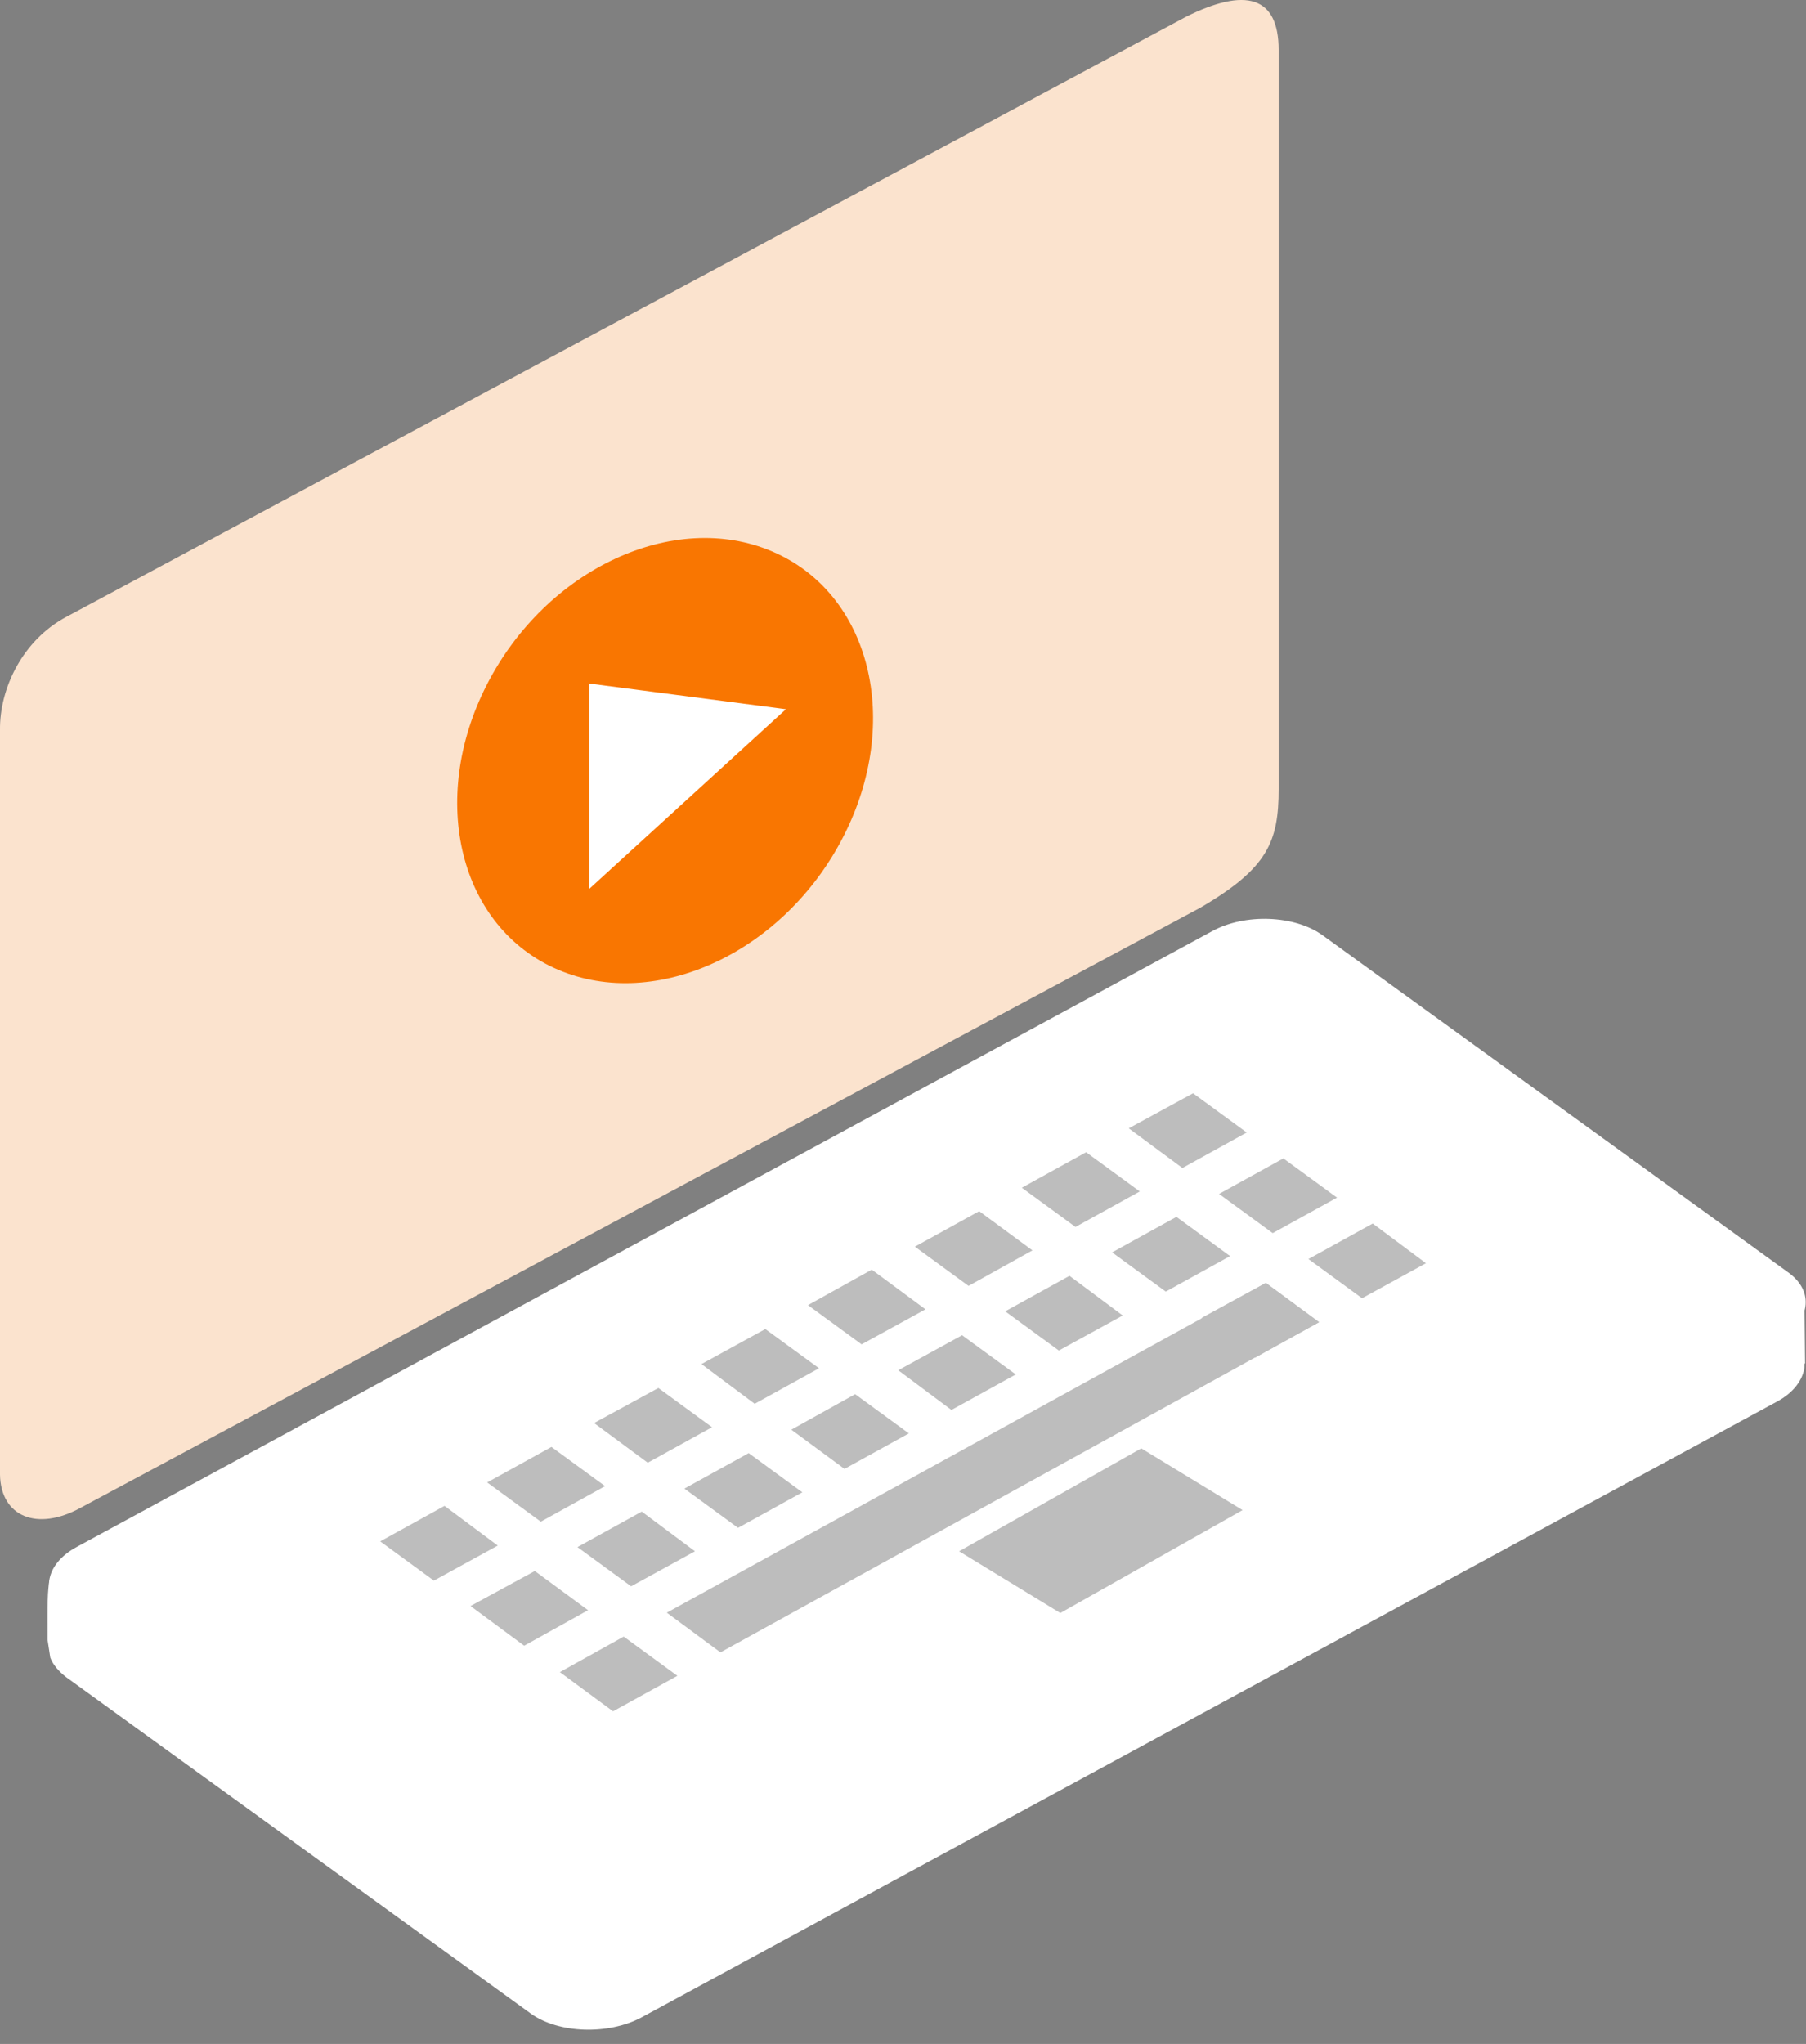 <svg width="38" height="43" viewBox="0 0 38 43" version="1.1" xmlns="http://www.w3.org/2000/svg" xmlns:xlink="http://www.w3.org/1999/xlink">
<rect x="0" y="0" width="38" height="43" fill="#808080" stroke="none"/>
<title>lappy</title>
<desc>Created using Figma</desc>
<g id="Canvas" transform="translate(-9815 1379)">
<g id="lappy">
<g id="Vector">
<use xlink:href="#path0_fill" transform="translate(9816 -1359.26)" fill="#FFFFFF"/>
<mask id="mask0_outline_ins">
<use xlink:href="#path0_fill" fill="white" transform="translate(9816 -1359.26)"/>
</mask>
<g mask="url(#mask0_outline_ins)">
<use xlink:href="#path1_stroke_2x" transform="translate(9816 -1359.26)" fill="#333333"/>
</g>
</g>
<g id="Vector">
<use xlink:href="#path2_fill" transform="translate(9815 -1379)" fill="#FBE3CE"/>
<mask id="mask1_outline_ins">
<use xlink:href="#path2_fill" fill="white" transform="translate(9815 -1379)"/>
</mask>
<g mask="url(#mask1_outline_ins)">
<use xlink:href="#path3_stroke_2x" transform="translate(9815 -1379)" fill="#333333"/>
</g>
</g>
<g id="Group">
<g id="Vector">
<use xlink:href="#path4_fill" transform="translate(9816.03 -1359.67)" fill="#FFFFFF"/>
<mask id="mask2_outline_ins">
<use xlink:href="#path4_fill" fill="white" transform="translate(9816.03 -1359.67)"/>
</mask>
<g mask="url(#mask2_outline_ins)">
<use xlink:href="#path5_stroke_2x" transform="translate(9816.03 -1359.67)" fill="#333333"/>
</g>
</g>
<g id="keys">
<g id="Vector">
<use xlink:href="#path6_fill" transform="translate(9823 -1347.32)" fill="#BDBDBD"/>
</g>
<g id="Vector">
<use xlink:href="#path7_fill" transform="translate(9825.25 -1348.56)" fill="#BDBDBD"/>
</g>
<g id="Vector">
<use xlink:href="#path8_fill" transform="translate(9827.5 -1349.8)" fill="#BDBDBD"/>
</g>
<g id="Vector">
<use xlink:href="#path9_fill" transform="translate(9829.76 -1351.04)" fill="#BDBDBD"/>
</g>
<g id="Vector">
<use xlink:href="#path10_fill" transform="translate(9832 -1352.29)" fill="#BDBDBD"/>
</g>
<g id="Vector">
<use xlink:href="#path11_fill" transform="translate(9834.25 -1353.52)" fill="#BDBDBD"/>
</g>
<g id="Vector">
<use xlink:href="#path12_fill" transform="translate(9836.5 -1354.76)" fill="#BDBDBD"/>
</g>
<g id="Vector">
<use xlink:href="#path13_fill" transform="translate(9838.75 -1356)" fill="#BDBDBD"/>
</g>
<g id="Vector">
<use xlink:href="#path14_fill" transform="translate(9824.9 -1345.95)" fill="#BDBDBD"/>
</g>
<g id="Vector">
<use xlink:href="#path15_fill" transform="translate(9827.15 -1347.2)" fill="#BDBDBD"/>
</g>
<g id="Vector">
<use xlink:href="#path16_fill" transform="translate(9829.4 -1348.43)" fill="#BDBDBD"/>
</g>
<g id="Vector">
<use xlink:href="#path17_fill" transform="translate(9831.65 -1349.67)" fill="#BDBDBD"/>
</g>
<g id="Vector">
<use xlink:href="#path18_fill" transform="translate(9833.9 -1350.91)" fill="#BDBDBD"/>
</g>
<g id="Vector">
<use xlink:href="#path19_fill" transform="translate(9836.15 -1352.16)" fill="#BDBDBD"/>
</g>
<g id="Vector">
<use xlink:href="#path20_fill" transform="translate(9838.4 -1353.4)" fill="#BDBDBD"/>
</g>
<g id="Vector">
<use xlink:href="#path21_fill" transform="translate(9840.65 -1354.63)" fill="#BDBDBD"/>
</g>
<g id="Vector">
<use xlink:href="#path22_fill" transform="translate(9826.78 -1344.57)" fill="#BDBDBD"/>
</g>
<g id="Vector">
<use xlink:href="#path23_fill" transform="translate(9829.03 -1352.01)" fill="#BDBDBD"/>
</g>
<g id="Vector">
<use xlink:href="#path24_fill" transform="translate(9840.28 -1352.01)" fill="#BDBDBD"/>
</g>
<g id="Vector">
<use xlink:href="#path25_fill" transform="translate(9842.53 -1353.26)" fill="#BDBDBD"/>
</g>
<g id="Vector">
<use xlink:href="#path26_fill" transform="translate(9835.18 -1348.53)" fill="#BDBDBD"/>
</g>
</g>
</g>
<g id="Group 2">
<g id="Ellipse">
<use xlink:href="#path27_fill" transform="matrix(0.92 0.393 -0.456 0.89 9827.5 -1369)" fill="#F97601"/>
</g>
<g id="Vector 2">
<use xlink:href="#path28_fill" transform="translate(9827.4 -1364.62)" fill="#FFFFFF"/>
</g>
</g>
</g>
</g>
<defs>
<path id="path0_fill" d="M 36.981 8.937L 36.969 7.76C 36.764 8.213 36.65 7.587 36.375 7.383L 26.831 0.339C 26.248 -0.081 25.197 -0.115 24.5 0.26L 0.623 13.206C 0.057 13.206 0.001 13.26 0 14.26L 0.001 14.76L 0.058 15.133C 0.115 15.28 0.229 15.416 0.389 15.541L 10.168 22.621C 10.751 23.041 11.802 23.075 12.499 22.701L 36.375 9.754C 36.741 9.561 36.935 9.289 36.969 9.017L 36.969 8.948C 36.981 8.948 36.981 8.948 36.981 8.937Z"/>
<path id="path1_stroke_2x" d="M 36.981 8.937L 37.731 8.937L 37.731 8.93L 36.981 8.937ZM 36.969 7.76L 37.719 7.752L 36.286 7.45L 36.969 7.76ZM 36.375 7.383L 36.823 6.781L 36.821 6.779L 36.375 7.383ZM 26.831 0.339L 27.276 -0.264L 27.269 -0.269L 26.831 0.339ZM 24.5 0.26L 24.145 -0.401L 24.143 -0.4L 24.5 0.26ZM 0.623 13.206L 0.623 13.956L 0.814 13.956L 0.981 13.866L 0.623 13.206ZM 0 14.26L -0.75 14.259L -0.75 14.261L 0 14.26ZM 0.001 14.76L -0.749 14.761L -0.749 14.817L -0.741 14.873L 0.001 14.76ZM 0.058 15.133L -0.684 15.246L -0.671 15.327L -0.642 15.403L 0.058 15.133ZM 0.389 15.541L -0.072 16.132L -0.062 16.14L -0.051 16.148L 0.389 15.541ZM 10.168 22.621L 9.728 23.229L 9.73 23.23L 10.168 22.621ZM 12.499 22.701L 12.854 23.361L 12.856 23.36L 12.499 22.701ZM 36.375 9.754L 36.025 9.091L 36.018 9.095L 36.375 9.754ZM 36.969 9.017L 37.714 9.11L 37.719 9.064L 37.719 9.017L 36.969 9.017ZM 36.969 8.948L 36.969 8.198L 36.219 8.198L 36.219 8.948L 36.969 8.948ZM 37.731 8.93L 37.719 7.752L 36.219 7.767L 36.231 8.944L 37.731 8.93ZM 36.286 7.45C 36.275 7.476 36.288 7.437 36.339 7.38C 36.393 7.32 36.545 7.182 36.796 7.172C 37.038 7.161 37.196 7.277 37.246 7.32C 37.298 7.364 37.321 7.399 37.311 7.385C 37.289 7.356 37.249 7.284 37.183 7.181C 37.122 7.088 37.004 6.916 36.823 6.781L 35.927 7.984C 35.884 7.952 35.883 7.935 35.927 8.002C 35.965 8.06 36.019 8.155 36.085 8.25C 36.124 8.304 36.209 8.403 36.28 8.467C 36.374 8.546 36.575 8.682 36.861 8.67C 37.156 8.658 37.353 8.496 37.453 8.384C 37.521 8.304 37.607 8.167 37.653 8.069L 36.286 7.45ZM 36.821 6.779L 27.276 -0.264L 26.385 0.943L 35.93 7.986L 36.821 6.779ZM 27.269 -0.269C 26.424 -0.879 25.06 -0.893 24.145 -0.401L 24.855 0.92C 25.334 0.663 26.072 0.717 26.392 0.948L 27.269 -0.269ZM 24.143 -0.4L 0.266 12.547L 0.981 13.866L 24.858 0.919L 24.143 -0.4ZM -0.75 14.261L -0.749 14.761L 0.751 14.759L 0.75 14.259L -0.75 14.261ZM -0.741 14.873L -0.684 15.246L 0.799 15.019L 0.742 14.646L -0.741 14.873ZM -0.642 15.403C -0.52 15.719 -0.298 15.957 -0.072 16.132L 0.85 14.95C 0.805 14.915 0.779 14.887 0.765 14.87C 0.752 14.854 0.753 14.851 0.757 14.862L -0.642 15.403ZM -0.051 16.148L 9.728 23.229L 10.608 22.014L 0.829 14.934L -0.051 16.148ZM 9.73 23.23C 10.575 23.839 11.938 23.853 12.854 23.361L 12.144 22.04C 11.665 22.297 10.927 22.243 10.607 22.013L 9.73 23.23ZM 12.856 23.36L 36.733 10.413L 36.018 9.095L 12.141 22.041L 12.856 23.36ZM 36.725 10.417C 37.247 10.142 37.641 9.686 37.714 9.11L 36.225 8.923C 36.229 8.892 36.235 8.98 36.025 9.091L 36.725 10.417ZM 37.719 9.017L 37.719 8.948L 36.219 8.948L 36.219 9.017L 37.719 9.017ZM 36.969 9.698C 36.972 9.698 37.016 9.697 37.058 9.694C 37.105 9.689 37.321 9.665 37.508 9.479C 37.696 9.293 37.721 9.075 37.726 9.027C 37.73 8.984 37.731 8.94 37.731 8.937L 36.231 8.937C 36.231 8.958 36.23 8.91 36.235 8.86C 36.24 8.815 36.265 8.6 36.451 8.415C 36.636 8.231 36.85 8.208 36.894 8.203C 36.943 8.197 36.99 8.198 36.969 8.198L 36.969 9.698ZM 0.623 12.456C 0.47 12.456 0.272 12.466 0.11 12.501C -0.123 12.558 -0.372 12.693 -0.54 12.965C -0.675 13.186 -0.712 13.428 -0.728 13.6C -0.745 13.775 -0.75 14.002 -0.75 14.259L 0.75 14.26C 0.75 14.008 0.754 13.851 0.764 13.746C 0.767 13.72 0.768 13.71 0.771 13.691C 0.774 13.676 0.777 13.665 0.775 13.673C 0.774 13.676 0.774 13.677 0.773 13.678C 0.773 13.678 0.767 13.695 0.768 13.693C 0.762 13.707 0.753 13.726 0.739 13.751C 0.706 13.803 0.658 13.857 0.594 13.899C 0.535 13.939 0.484 13.954 0.464 13.959C 0.447 13.963 0.447 13.961 0.48 13.959C 0.518 13.957 0.558 13.956 0.623 13.956L 0.623 12.456Z"/>
<path id="path2_fill" d="M 25.259 19.094L 1.691 31.723C 0.777 32.222 0.012 31.904 0 31.019L 0 15.361C -0.011 14.476 0.48 13.466 1.394 12.978L 24.962 0.349C 26.196 -0.264 26.904 -0.094 26.904 1.052L 26.904 16.597C 26.904 17.709 26.676 18.265 25.259 19.094Z"/>
<path id="path3_stroke_2x" d="M 25.259 19.094L 25.732 19.975L 25.748 19.966L 25.764 19.957L 25.259 19.094ZM 1.691 31.723L 1.219 30.841L 1.212 30.845L 1.691 31.723ZM 0 31.019L -1 31.019L -1 31.032L 0 31.019ZM 0 15.361L 1 15.361L 1 15.348L 0 15.361ZM 1.394 12.978L 1.865 13.86L 1.866 13.859L 1.394 12.978ZM 24.962 0.349L 24.517 -0.547L 24.504 -0.54L 24.49 -0.533L 24.962 0.349ZM 24.787 18.212L 1.219 30.841L 2.163 32.604L 25.732 19.975L 24.787 18.212ZM 1.212 30.845C 1.071 30.922 0.969 30.949 0.911 30.956C 0.854 30.964 0.855 30.951 0.891 30.967C 0.934 30.985 0.976 31.021 0.999 31.059C 1.018 31.091 1.001 31.086 1 31.006L -1 31.032C -0.99 31.782 -0.631 32.5 0.123 32.813C 0.809 33.098 1.558 32.935 2.17 32.6L 1.212 30.845ZM 1 31.019L 1 15.361L -1 15.361L -1 31.019L 1 31.019ZM 1 15.348C 0.993 14.794 1.317 14.153 1.865 13.86L 0.923 12.096C -0.357 12.779 -1.015 14.157 -1 15.373L 1 15.348ZM 1.866 13.859L 25.434 1.23L 24.49 -0.533L 0.922 12.096L 1.866 13.859ZM 25.407 1.244C 25.671 1.113 25.866 1.045 25.999 1.016C 26.138 0.986 26.146 1.012 26.083 0.991C 26.046 0.979 26 0.955 25.958 0.918C 25.915 0.881 25.893 0.846 25.884 0.828C 25.853 0.789 25.909 0.863 25.904 1.052L 27.904 1.052C 27.904 0.326 27.664 -0.594 26.709 -0.909C 25.966 -1.153 25.153 -0.863 24.517 -0.547L 25.407 1.244ZM 25.904 1.052L 25.904 16.597L 27.904 16.597L 27.904 1.052L 25.904 1.052ZM 25.904 16.597C 25.904 17.097 25.848 17.287 25.761 17.429C 25.658 17.596 25.422 17.84 24.755 18.23L 25.764 19.957C 26.513 19.519 27.1 19.071 27.465 18.475C 27.846 17.854 27.904 17.21 27.904 16.597L 25.904 16.597Z"/>
<path id="path4_fill" d="M 36.37 8.876L 12.493 21.823C 11.796 22.209 10.745 22.163 10.163 21.744L 0.383 14.663C -0.199 14.243 -0.108 13.585 0.589 13.211L 24.466 0.264C 25.163 -0.122 26.214 -0.076 26.796 0.344L 36.576 7.424C 37.17 7.832 37.067 8.491 36.37 8.876Z"/>
<path id="path5_stroke_2x" d="M 36.37 8.876L 36.847 9.756L 36.854 9.751L 36.37 8.876ZM 12.493 21.823L 12.017 20.944L 12.009 20.948L 12.493 21.823ZM 10.163 21.744L 9.576 22.554L 9.578 22.555L 10.163 21.744ZM 0.383 14.663L 0.97 13.853L 0.968 13.852L 0.383 14.663ZM 0.589 13.211L 1.062 14.092L 1.066 14.09L 0.589 13.211ZM 24.466 0.264L 24.942 1.143L 24.95 1.139L 24.466 0.264ZM 26.796 0.344L 27.383 -0.466L 27.381 -0.468L 26.796 0.344ZM 36.576 7.424L 35.989 8.234L 35.999 8.241L 36.009 8.248L 36.576 7.424ZM 35.893 7.997L 12.017 20.944L 12.97 22.702L 36.847 9.755L 35.893 7.997ZM 12.009 20.948C 11.619 21.164 10.988 21.105 10.747 20.932L 9.578 22.555C 10.503 23.221 11.974 23.254 12.977 22.698L 12.009 20.948ZM 10.749 20.934L 0.97 13.853L -0.203 15.473L 9.576 22.554L 10.749 20.934ZM 0.968 13.852C 0.932 13.826 0.947 13.826 0.969 13.869C 0.992 13.917 1.007 13.986 0.997 14.059C 0.976 14.207 0.897 14.181 1.062 14.092L 0.116 12.33C -0.415 12.615 -0.889 13.105 -0.984 13.781C -1.084 14.493 -0.721 15.1 -0.201 15.475L 0.968 13.852ZM 1.066 14.09L 24.942 1.143L 23.989 -0.615L 0.112 12.332L 1.066 14.09ZM 24.95 1.139C 25.34 0.923 25.971 0.982 26.212 1.155L 27.381 -0.468C 26.456 -1.134 24.985 -1.166 23.982 -0.611L 24.95 1.139ZM 26.21 1.154L 35.989 8.234L 37.162 6.614L 27.383 -0.466L 26.21 1.154ZM 36.009 8.248C 36.044 8.272 36.024 8.269 35.999 8.219C 35.971 8.163 35.956 8.089 35.967 8.014C 35.977 7.945 36.004 7.913 36 7.918C 35.996 7.923 35.966 7.957 35.886 8.002L 36.854 9.751C 37.375 9.463 37.848 8.974 37.946 8.303C 38.052 7.581 37.679 6.969 37.142 6.6L 36.009 8.248Z"/>
<path id="path6_fill" d="M 2.473 0.835L 1.129 1.572L -1.48538e-07 0.747L 1.353 5.9974e-07L 2.473 0.835Z"/>
<path id="path7_fill" d="M 2.482 0.825L 1.129 1.572L -2.97077e-07 0.747L 1.353 0L 2.482 0.825Z"/>
<path id="path8_fill" d="M 2.482 0.825L 1.129 1.572L 2.97077e-07 0.737L 1.353 -5.9974e-07L 2.482 0.825Z"/>
<path id="path9_fill" d="M 2.473 0.825L 1.119 1.572L 0 0.737L 1.343 2.9987e-07L 2.473 0.825Z"/>
<path id="path10_fill" d="M 2.473 0.835L 1.129 1.572L 5.94153e-07 0.747L 1.343 5.9974e-07L 2.473 0.835Z"/>
<path id="path11_fill" d="M 2.473 0.825L 1.129 1.572L -2.97077e-07 0.747L 1.353 0L 2.473 0.825Z"/>
<path id="path12_fill" d="M 2.482 0.825L 1.129 1.572L 2.97077e-07 0.747L 1.353 -5.9974e-07L 2.482 0.825Z"/>
<path id="path13_fill" d="M 2.482 0.825L 1.129 1.572L -5.94153e-07 0.737L 1.353 2.9987e-07L 2.482 0.825Z"/>
<path id="path14_fill" d="M 2.473 0.825L 1.129 1.572L -1.48538e-07 0.737L 1.353 5.9974e-07L 2.473 0.825Z"/>
<path id="path15_fill" d="M 2.473 0.835L 1.129 1.572L -2.97077e-07 0.747L 1.353 -5.9974e-07L 2.473 0.835Z"/>
<path id="path16_fill" d="M 2.482 0.825L 1.129 1.572L 2.97077e-07 0.747L 1.353 -1.19948e-06L 2.482 0.825Z"/>
<path id="path17_fill" d="M 2.473 0.825L 1.119 1.572L 0 0.747L 1.343 1.19948e-06L 2.473 0.825Z"/>
<path id="path18_fill" d="M 2.473 0.825L 1.119 1.572L 5.94153e-07 0.737L 1.343 5.9974e-07L 2.473 0.825Z"/>
<path id="path19_fill" d="M 2.473 0.835L 1.129 1.572L -2.97077e-07 0.747L 1.353 -5.9974e-07L 2.473 0.835Z"/>
<path id="path20_fill" d="M 2.482 0.825L 1.129 1.572L 2.97077e-07 0.747L 1.353 2.9987e-07L 2.482 0.825Z"/>
<path id="path21_fill" d="M 2.482 0.825L 1.129 1.572L -5.94153e-07 0.747L 1.353 -2.9987e-07L 2.482 0.825Z"/>
<path id="path22_fill" d="M 2.473 0.825L 1.119 1.572L 1.48538e-07 0.747L 1.343 5.9974e-07L 2.473 0.825Z"/>
<path id="path23_fill" d="M 13.726 0.825L 1.129 7.772L 0 6.937L 12.606 -5.9974e-07L 13.726 0.825Z"/>
<path id="path24_fill" d="M 2.473 0.825L 1.129 1.572L 5.94153e-07 0.737L 1.353 -5.9974e-07L 2.473 0.825Z"/>
<path id="path25_fill" d="M 2.473 0.835L 1.129 1.572L -2.97077e-07 0.747L 1.353 -2.9987e-07L 2.473 0.835Z"/>
<path id="path26_fill" d="M 5.965 1.299L 2.13 3.464L 0 2.165L 3.834 0L 5.965 1.299Z"/>
<path id="path27_fill" d="M 8.15 4.943C 8.15 7.673 6.325 9.886 4.075 9.886C 1.824 9.886 0 7.673 0 4.943C 0 2.213 1.824 0 4.075 0C 6.325 0 8.15 2.213 8.15 4.943Z"/>
<path id="path28_fill" d="M 0 4.318L 0 0L 4.137 0.54L 0 4.318Z"/>
</defs>
</svg>
